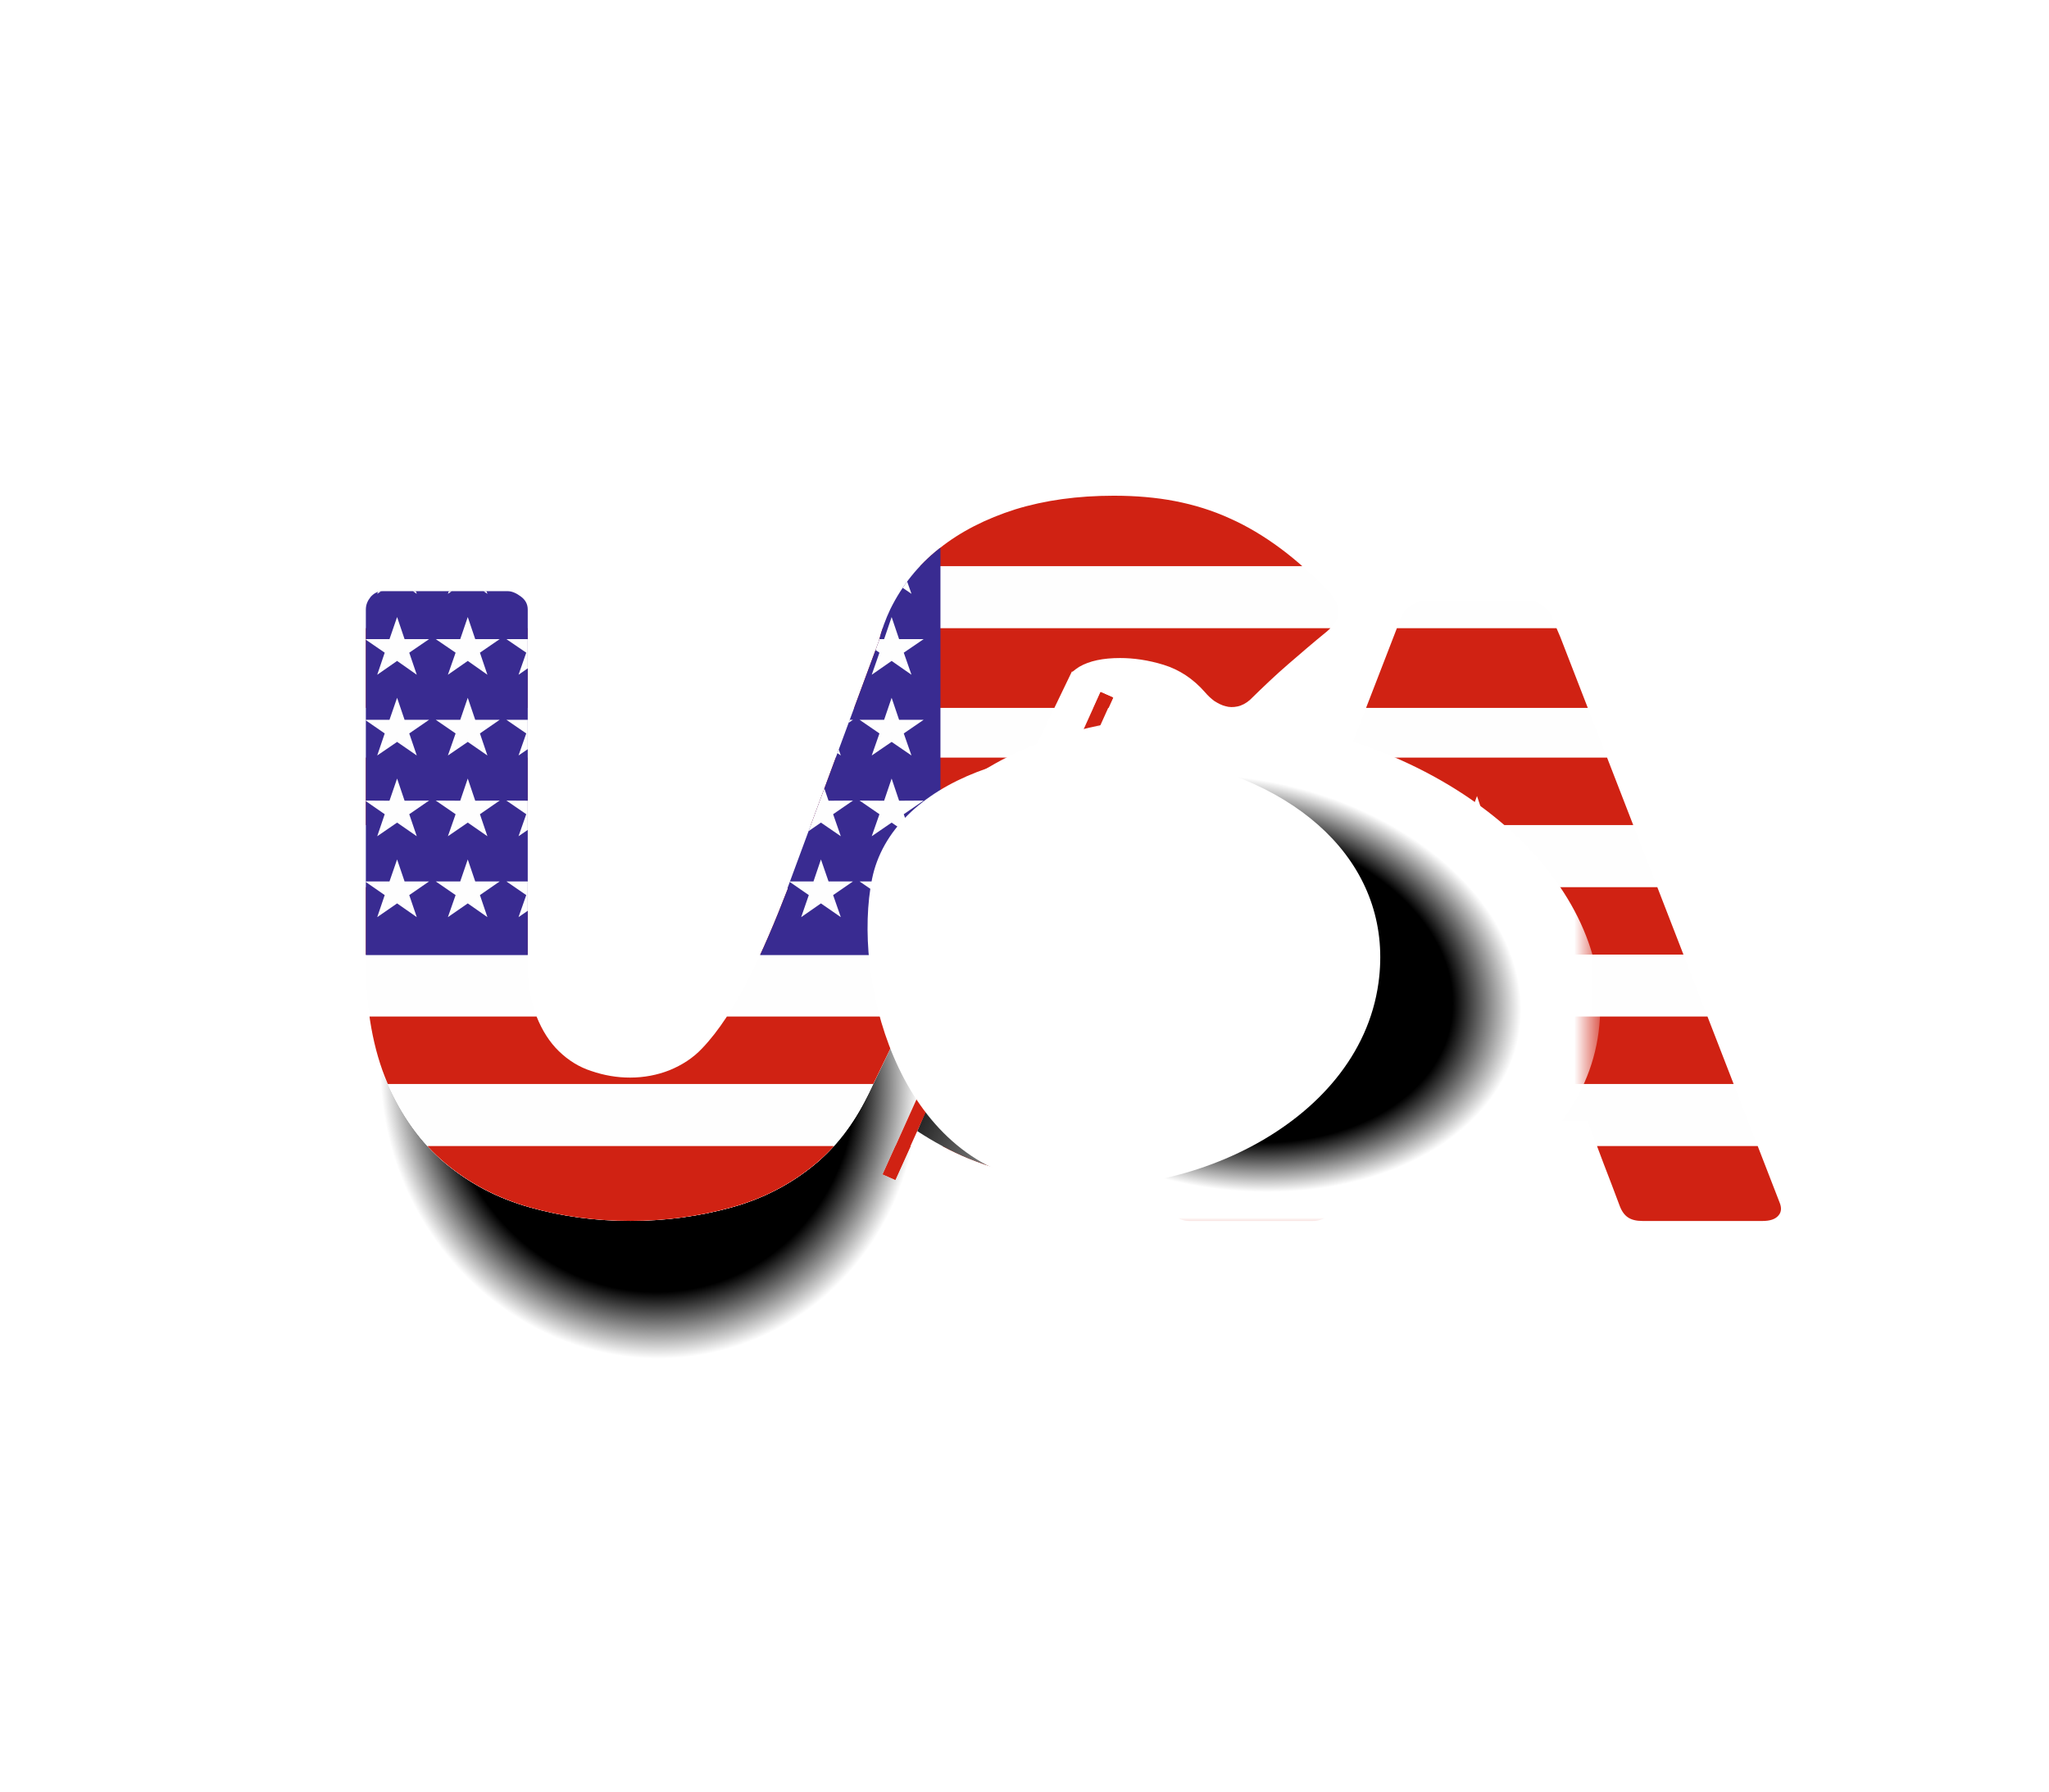 <?xml version="1.0" encoding="utf-8"?>
<!-- Generator: Adobe Illustrator 27.5.0, SVG Export Plug-In . SVG Version: 6.00 Build 0)  -->
<svg version="1.1" id="Layer_1" xmlns="http://www.w3.org/2000/svg" xmlns:xlink="http://www.w3.org/1999/xlink" x="0px" y="0px"
	 viewBox="-17.471 -35.135 83.736 73.248" style="enable-background:new -17.471 -35.135 83.736 73.248;" xml:space="preserve">
<rect x="-17.472" y="-35.135" style="fill:#FFFFFF;" width="83.737" height="73.248"/>
<g>
	<g>
		<defs>
			<filter id="Adobe_OpacityMaskFilter" filterUnits="userSpaceOnUse" x="-4.137" y="-5.302" width="27.409" height="28.686">
				<feColorMatrix  type="matrix" values="1 0 0 0 0  0 1 0 0 0  0 0 1 0 0  0 0 0 1 0"/>
			</filter>
		</defs>
		<mask maskUnits="userSpaceOnUse" x="-4.137" y="-5.302" width="27.409" height="28.686" id="SVGID_1_">
			<g style="filter:url(#Adobe_OpacityMaskFilter);">
				
					<linearGradient id="SVGID_00000108275034136056070820000018141718556527868580_" gradientUnits="userSpaceOnUse" x1="-40.716" y1="-5.671" x2="-39.99" y2="-20.634" gradientTransform="matrix(0.712 -0.139 0.151 0.772 41.338 19.888)">
					<stop  offset="0.262" style="stop-color:#000000"/>
					<stop  offset="0.324" style="stop-color:#0A0A0A"/>
					<stop  offset="0.43" style="stop-color:#242424"/>
					<stop  offset="0.565" style="stop-color:#4E4E4E"/>
					<stop  offset="0.724" style="stop-color:#898989"/>
					<stop  offset="0.902" style="stop-color:#D3D3D3"/>
					<stop  offset="1" style="stop-color:#FFFFFF"/>
				</linearGradient>
				<polygon style="fill:url(#SVGID_00000108275034136056070820000018141718556527868580_);" points="26.871,22.115 -1.249,27.498 
					-7.017,-0.79 21.102,-6.161 				"/>
			</g>
		</mask>
		
			<radialGradient id="SVGID_00000047745136268445064840000017850737589465299646_" cx="-17.166" cy="-2.713" r="4.938" gradientTransform="matrix(2.623 -0.502 0.564 2.765 55.632 7.766)" gradientUnits="userSpaceOnUse">
			<stop  offset="0.634" style="stop-color:#000000"/>
			<stop  offset="0.83" style="stop-color:#FFFFFF"/>
		</radialGradient>
		<path style="mask:url(#SVGID_1_);fill:url(#SVGID_00000047745136268445064840000017850737589465299646_);" d="M22.965,6.469
			c1.585,7.813-3.121,15.269-10.517,16.681c-7.39,1.419-14.685-3.747-16.276-11.538c-1.591-7.8,3.117-15.27,10.51-16.681
			C14.088-6.48,21.375-1.317,22.965,6.469z"/>
		<path style="fill:#FFFFFF;" d="M19.601-0.727c1.113,5.492-1.81,13.734-7.893,14.926C3.163,15.872-2.079,10.715-3.202,5.236
			C-4.314-0.247,2.76-4.878,7.966-5.885C13.163-6.88,18.48-6.209,19.601-0.727z"/>
	</g>
	<g>
		<path style="fill:#FFFFFF;" d="M18.672-3.905c-0.023-0.093-0.058-0.174-0.081-0.266c-0.255-0.904-0.382-1.865-0.382-2.86
			c0-1.181,0.232-2.247,0.707-3.207c0.464-0.974,1.136-1.795,1.993-2.479c0.87-0.695,1.9-1.228,3.105-1.598
			c1.206-0.371,2.549-0.556,4.02-0.556c0.893,0,1.727,0.07,2.503,0.22c0.789,0.139,1.53,0.382,2.237,0.694
			c0.706,0.325,1.402,0.73,2.073,1.239c0.673,0.498,1.345,1.101,2.005,1.795c0.243,0.278,0.371,0.544,0.383,0.788
			c0,0.254-0.162,0.52-0.487,0.798c-0.556,0.463-1.078,0.903-1.575,1.343c-0.511,0.441-1.032,0.927-1.565,1.472
			c-0.172,0.139-0.347,0.22-0.509,0.254c-0.174,0.035-0.336,0.035-0.499,0c-0.15-0.046-0.301-0.115-0.439-0.219
			c-0.139-0.093-0.267-0.22-0.383-0.359c-0.498-0.556-1.066-0.926-1.703-1.112c-0.637-0.197-1.228-0.289-1.785-0.289
			c-0.695,0-1.25,0.116-1.656,0.358c-0.104,0.058-0.196,0.128-0.267,0.209h-6.095L18.672-3.905z"/>
		<path style="fill:#FFFFFF;" d="M14.721,1.133l3.881-10.515l0.938-1.216c0.301-0.382,0.394-0.752,0.626-0.915
			c0.243-0.151,0.567-0.243,0.984-0.232l5.006,0.093c0.416,0.012,0.73,0.058,0.938,0.15c0.208,0.105,0.36,0.232,0.429,0.405
			c0.068,0.174,0.08,0.359,0.035,0.58c-0.035,0.22-0.093,0.463-0.209,0.694L17.966,9.667c-0.128,0.267-0.336,0.462-0.556,0.648
			c-0.208,0.173-1.217,1.864-1.646,1.864h-1.042V1.133z"/>
		<polygon style="fill-rule:evenodd;clip-rule:evenodd;fill:#FFFFFF;" points="27.501,-6.846 28.011,-6.626 19.113,13.095 
			18.603,12.862 		"/>
		<path style="fill-rule:evenodd;clip-rule:evenodd;fill:#FFFFFF;" d="M4.096,4.259c0,0.846,0.116,1.563,0.348,2.143
			c0.231,0.591,0.544,1.065,0.927,1.435c0.382,0.372,0.822,0.638,1.32,0.811c0.51,0.175,1.032,0.255,1.576,0.255
			c0.567,0,1.112-0.104,1.622-0.301c0.498-0.197,0.95-0.486,1.333-0.88c3.07-3.231,5.028-11.974,7.009-15.332l0.834,11.776
			c0.139,1.992-0.29,3.66-0.88,5.025c-0.58,1.344-1.368,2.444-2.353,3.266c-0.997,0.823-2.143,1.414-3.441,1.771
			c-1.309,0.359-2.677,0.533-4.114,0.533c-1.437,0-2.804-0.186-4.113-0.556c-1.31-0.358-2.457-0.973-3.453-1.807
			c-0.985-0.833-1.773-1.922-2.353-3.276c-0.59-1.344-0.88-3-0.88-4.957v-14.393c0-0.186,0.058-0.359,0.197-0.51
			c0.128-0.15,0.291-0.231,0.476-0.231h5.121c0.174,0,0.347,0.069,0.544,0.208c0.186,0.15,0.278,0.324,0.278,0.533V4.259z"/>
		<path style="fill:#FFFFFF;" d="M39.783-9.904c0.012-0.058,0.046-0.139,0.104-0.22c0.07-0.081,0.14-0.15,0.232-0.22
			c0.093-0.069,0.185-0.127,0.29-0.163c0.104-0.046,0.196-0.057,0.289-0.057h4.368c0.196,0,0.359,0.057,0.498,0.173
			c0.128,0.127,0.232,0.232,0.302,0.324l0.429,0.973l8.957,23.09c0.093,0.231,0.068,0.418-0.058,0.556
			c-0.116,0.139-0.337,0.209-0.649,0.209h-4.89c-0.267,0-0.464-0.047-0.602-0.139c-0.139-0.105-0.255-0.255-0.336-0.486
			c-0.232-0.58-0.452-1.158-0.661-1.737c-0.22-0.567-0.439-1.146-0.648-1.726h-9.061c-0.221,0.579-0.429,1.158-0.661,1.726
			c-0.22,0.579-0.44,1.157-0.648,1.737c-0.151,0.416-0.44,0.625-0.881,0.625h-5.028c-0.209,0-0.395-0.047-0.533-0.162
			c-0.139-0.116-0.174-0.289-0.08-0.51L39.783-9.904z M42.877-2.608c-0.209,0.59-0.43,1.204-0.649,1.875
			c-0.22,0.672-0.44,1.355-0.66,2.039c-0.221,0.671-0.428,1.343-0.648,2.015c-0.221,0.659-0.453,1.284-0.66,1.864h5.236
			L42.877-2.608z"/>
		<path style="fill:#FFFFFF;" d="M22.751,4.629c0.278,0.233,0.556,0.429,0.858,0.603c0.44,0.267,0.87,0.475,1.275,0.637
			c0.417,0.162,0.776,0.278,1.089,0.358c0.313,0.071,0.521,0.105,0.637,0.105c0.268,0,0.615-0.023,1.031-0.034
			c0.418-0.024,0.823-0.093,1.205-0.197c0.383-0.105,0.707-0.278,0.985-0.522C30.109,5.347,30.247,5,30.247,4.56
			c0-0.395-0.081-0.707-0.23-0.95c-0.164-0.232-0.384-0.429-0.685-0.591c-0.302-0.162-0.661-0.301-1.089-0.428
			c-0.441-0.128-0.928-0.278-1.461-0.451c-0.961-0.256-1.83-0.545-2.606-0.858l2.896-6.831c0.104,0.046,0.209,0.092,0.313,0.127
			c0.358,0.127,0.752,0.231,1.147,0.301c0.406,0.081,0.775,0.173,1.112,0.278c1.274,0.405,2.444,0.856,3.512,1.331
			c1.065,0.486,1.98,1.077,2.769,1.771c0.775,0.706,1.391,1.54,1.818,2.525c0.43,0.973,0.639,2.166,0.639,3.566
			c0,1.401-0.267,2.651-0.836,3.764c-0.556,1.1-1.331,2.025-2.305,2.779c-0.975,0.752-2.133,1.332-3.477,1.725
			c-1.333,0.394-2.78,0.591-4.322,0.591c-0.88,0-1.772-0.081-2.688-0.231c-0.904-0.15-1.785-0.417-2.63-0.752
			c-0.73-0.302-1.437-0.684-2.109-1.125L22.751,4.629z"/>
	</g>
	<g>
		<defs>
			<path id="SVGID_00000006705139551580304050000007325983804343777951_" d="M18.441-8.919c0.116-0.463,0.278-0.903,0.475-1.32
				c0.475-0.961,1.135-1.794,2.004-2.478c0.857-0.684,1.9-1.216,3.105-1.598c1.206-0.371,2.538-0.556,4.021-0.556
				c0.892,0,1.727,0.07,2.502,0.22c0.777,0.15,1.529,0.382,2.237,0.706c0.707,0.313,1.401,0.73,2.073,1.228
				c0.672,0.498,1.333,1.1,2.006,1.795c0.242,0.289,0.369,0.544,0.369,0.798c0.012,0.244-0.149,0.521-0.475,0.799
				c-0.556,0.452-1.078,0.903-1.588,1.344c-0.498,0.428-1.02,0.926-1.563,1.459c-0.161,0.139-0.337,0.231-0.51,0.266
				c-0.163,0.035-0.336,0.035-0.487-0.012c-0.149-0.034-0.301-0.115-0.451-0.208c-0.139-0.104-0.267-0.22-0.383-0.359
				c-0.486-0.556-1.055-0.926-1.691-1.123c-0.637-0.197-1.239-0.278-1.784-0.278c-0.696,0-1.251,0.116-1.668,0.359
				C26.54-7.819,26.446-7.75,26.365-7.68h-0.034L18.047,9.528C18.023,9.574,18,9.621,17.977,9.667l-0.012,0.022l0,0
				c-0.556,1.123-1.263,2.05-2.132,2.768c-0.996,0.822-2.132,1.414-3.441,1.771c-1.309,0.359-2.665,0.545-4.102,0.545
				c-1.436,0-2.804-0.186-4.113-0.556c-1.309-0.371-2.456-0.973-3.453-1.807c-0.997-0.833-1.773-1.935-2.364-3.276
				c-0.579-1.355-0.88-3-0.88-4.957v-14.393c0-0.197,0.069-0.359,0.197-0.521c0.139-0.151,0.29-0.232,0.487-0.232h5.121
				c0.162,0,0.348,0.081,0.533,0.22c0.186,0.139,0.278,0.313,0.278,0.533V4.27c0,0.834,0.127,1.552,0.359,2.143
				c0.232,0.579,0.533,1.054,0.916,1.424c0.382,0.37,0.822,0.649,1.332,0.811c0.51,0.174,1.031,0.266,1.576,0.266
				c0.567,0,1.112-0.104,1.61-0.301c0.51-0.209,0.962-0.498,1.332-0.892c1.356-1.413,2.491-3.903,3.5-6.521V1.143L18.441-8.919z
				 M22.89,4.745c0.232,0.186,0.475,0.348,0.718,0.486c0.452,0.267,0.881,0.476,1.286,0.638C25.3,6.03,25.67,6.158,25.984,6.226
				c0.301,0.07,0.521,0.105,0.637,0.105c0.267,0,0.614-0.012,1.031-0.035c0.418-0.023,0.812-0.081,1.194-0.186
				c0.382-0.115,0.718-0.277,0.995-0.522c0.279-0.242,0.406-0.578,0.406-1.018c0-0.394-0.07-0.719-0.231-0.95
				c-0.15-0.231-0.383-0.429-0.684-0.591c-0.29-0.174-0.649-0.313-1.089-0.439c-0.43-0.128-0.916-0.278-1.461-0.44
				c-0.869-0.231-1.657-0.486-2.375-0.776L22.89,4.745z M27.467-5.387c0.335,0.116,0.695,0.208,1.077,0.278
				c0.406,0.081,0.777,0.173,1.112,0.266c1.274,0.417,2.444,0.857,3.511,1.343c1.055,0.475,1.982,1.065,2.758,1.772
				c0.185,0.163,0.348,0.324,0.51,0.498l3.349-8.662c0.012-0.07,0.058-0.139,0.116-0.22c0.058-0.081,0.139-0.162,0.23-0.22
				c0.082-0.07,0.187-0.127,0.291-0.173c0.092-0.035,0.196-0.058,0.289-0.058h4.357c0.196,0,0.358,0.058,0.498,0.186
				c0.139,0.115,0.243,0.22,0.313,0.312l0.417,0.973l8.957,23.103c0.093,0.219,0.08,0.404-0.047,0.544
				c-0.127,0.15-0.347,0.22-0.648,0.22h-4.901c-0.255,0-0.452-0.047-0.602-0.15c-0.139-0.093-0.255-0.255-0.336-0.475
				c-0.221-0.591-0.44-1.17-0.661-1.737c-0.22-0.579-0.429-1.145-0.648-1.726h-9.061c-0.209,0.58-0.429,1.146-0.648,1.726
				c-0.221,0.567-0.441,1.147-0.661,1.737c-0.15,0.416-0.44,0.625-0.869,0.625H31.14c-0.221,0-0.394-0.059-0.533-0.174
				c-0.15-0.116-0.174-0.277-0.081-0.51l0.487-1.262c-1.125,0.255-2.307,0.394-3.57,0.394c-0.88,0-1.772-0.082-2.676-0.244
				c-0.903-0.15-1.784-0.405-2.642-0.752c-0.73-0.302-1.436-0.673-2.109-1.124l0.069-0.14l-0.961,2.131l-0.521-0.22l8.91-19.72
				l0.51,0.232L27.467-5.387z M42.889-2.596c-0.22,0.579-0.429,1.204-0.648,1.875c-0.232,0.672-0.452,1.344-0.661,2.027
				c-0.22,0.682-0.439,1.353-0.66,2.015c-0.221,0.671-0.44,1.297-0.66,1.876h5.236L42.889-2.596z"/>
		</defs>
		<clipPath id="SVGID_00000034794789794697961110000007697870379499417472_">
			<use xlink:href="#SVGID_00000006705139551580304050000007325983804343777951_"  style="overflow:visible;"/>
		</clipPath>
		<g style="clip-path:url(#SVGID_00000034794789794697961110000007697870379499417472_);">
			<rect x="-3.235" y="-14.77" style="fill-rule:evenodd;clip-rule:evenodd;fill:#FFFFFF;" width="66.472" height="34.532"/>
			<rect x="-3.235" y="-14.77" style="fill-rule:evenodd;clip-rule:evenodd;fill:#FEFEFE;" width="58.348" height="34.528"/>
			<rect x="-3.235" y="17.003" style="fill-rule:evenodd;clip-rule:evenodd;fill:#D02213;" width="66.472" height="2.755"/>
			<rect x="-3.235" y="11.713" style="fill-rule:evenodd;clip-rule:evenodd;fill:#D02213;" width="66.472" height="3.508"/>
			<rect x="-3.235" y="6.419" style="fill-rule:evenodd;clip-rule:evenodd;fill:#D02213;" width="66.472" height="2.756"/>
			<rect x="-3.235" y="1.131" style="fill-rule:evenodd;clip-rule:evenodd;fill:#D02213;" width="66.472" height="2.756"/>
			<rect x="-3.235" y="-4.167" style="fill-rule:evenodd;clip-rule:evenodd;fill:#D02213;" width="66.472" height="2.758"/>
			<rect x="-3.235" y="-9.456" style="fill-rule:evenodd;clip-rule:evenodd;fill:#D02213;" width="66.472" height="3.259"/>
			<rect x="-3.235" y="-15.411" style="fill-rule:evenodd;clip-rule:evenodd;fill:#D02213;" width="66.472" height="3.418"/>
			<rect x="-3.235" y="-14.77" style="fill-rule:evenodd;clip-rule:evenodd;fill:#392B91;" width="24.197" height="18.676"/>
			<polygon style="fill-rule:evenodd;clip-rule:evenodd;fill:#FEFEFE;" points="-1.243,-13.219 -0.937,-12.317 0.064,-12.317 
				-0.746,-11.762 -0.439,-10.86 -1.243,-11.417 -2.055,-10.86 -1.749,-11.762 -2.555,-12.317 -1.554,-12.317 			"/>
			<polygon style="fill-rule:evenodd;clip-rule:evenodd;fill:#FEFEFE;" points="1.645,-13.219 1.95,-12.317 2.949,-12.317 
				2.142,-11.762 2.448,-10.86 1.645,-11.417 0.833,-10.86 1.148,-11.762 0.337,-12.317 1.337,-12.317 			"/>
			<polygon style="fill-rule:evenodd;clip-rule:evenodd;fill:#FEFEFE;" points="4.532,-13.219 4.839,-12.317 5.836,-12.317 
				5.029,-11.762 5.335,-10.86 4.532,-11.417 3.72,-10.86 4.035,-11.762 3.224,-12.317 4.224,-12.317 			"/>
			<polygon style="fill-rule:evenodd;clip-rule:evenodd;fill:#FEFEFE;" points="7.418,-13.219 7.726,-12.317 8.724,-12.317 
				7.915,-11.762 8.223,-10.86 7.418,-11.417 6.608,-10.86 6.924,-11.762 6.11,-12.317 7.11,-12.317 			"/>
			<polygon style="fill-rule:evenodd;clip-rule:evenodd;fill:#FEFEFE;" points="10.307,-13.219 10.613,-12.317 11.612,-12.317 
				10.8,-11.762 11.115,-10.86 10.307,-11.417 9.495,-10.86 9.811,-11.762 8.999,-12.317 9.997,-12.317 			"/>
			<polygon style="fill-rule:evenodd;clip-rule:evenodd;fill:#FEFEFE;" points="13.191,-13.219 13.502,-12.317 14.499,-12.317 
				13.688,-11.762 14.002,-10.86 13.191,-11.417 12.384,-10.86 12.696,-11.762 11.887,-12.317 12.884,-12.317 			"/>
			<polygon style="fill-rule:evenodd;clip-rule:evenodd;fill:#FEFEFE;" points="16.078,-13.219 16.389,-12.317 17.387,-12.317 
				16.576,-11.762 16.89,-10.86 16.078,-11.417 15.271,-10.86 15.582,-11.762 14.775,-12.317 15.773,-12.317 			"/>
			<polygon style="fill-rule:evenodd;clip-rule:evenodd;fill:#FEFEFE;" points="18.967,-13.219 19.272,-12.317 20.275,-12.317 
				19.463,-11.762 19.778,-10.86 18.967,-11.417 18.154,-10.86 18.469,-11.762 17.657,-12.317 18.66,-12.317 			"/>
			<polygon style="fill-rule:evenodd;clip-rule:evenodd;fill:#FEFEFE;" points="-1.243,-9.912 -0.937,-9.009 0.064,-9.009 
				-0.746,-8.455 -0.439,-7.553 -1.243,-8.118 -2.055,-7.553 -1.749,-8.455 -2.555,-9.009 -1.554,-9.009 			"/>
			<polygon style="fill-rule:evenodd;clip-rule:evenodd;fill:#FEFEFE;" points="1.645,-9.912 1.95,-9.009 2.949,-9.009 
				2.142,-8.455 2.448,-7.553 1.645,-8.118 0.833,-7.553 1.148,-8.455 0.337,-9.009 1.337,-9.009 			"/>
			<polygon style="fill-rule:evenodd;clip-rule:evenodd;fill:#FEFEFE;" points="4.532,-9.912 4.839,-9.009 5.836,-9.009 
				5.029,-8.455 5.335,-7.553 4.532,-8.118 3.72,-7.553 4.035,-8.455 3.224,-9.009 4.224,-9.009 			"/>
			<polygon style="fill-rule:evenodd;clip-rule:evenodd;fill:#FEFEFE;" points="7.418,-9.912 7.726,-9.009 8.724,-9.009 
				7.915,-8.455 8.223,-7.553 7.418,-8.118 6.608,-7.553 6.924,-8.455 6.11,-9.009 7.11,-9.009 			"/>
			<polygon style="fill-rule:evenodd;clip-rule:evenodd;fill:#FEFEFE;" points="10.307,-9.912 10.613,-9.009 11.612,-9.009 
				10.8,-8.455 11.115,-7.553 10.307,-8.118 9.495,-7.553 9.811,-8.455 8.999,-9.009 9.997,-9.009 			"/>
			<polygon style="fill-rule:evenodd;clip-rule:evenodd;fill:#FEFEFE;" points="13.191,-9.912 13.502,-9.009 14.499,-9.009 
				13.688,-8.455 14.002,-7.553 13.191,-8.118 12.384,-7.553 12.696,-8.455 11.887,-9.009 12.884,-9.009 			"/>
			<polygon style="fill-rule:evenodd;clip-rule:evenodd;fill:#FEFEFE;" points="16.078,-9.912 16.389,-9.009 17.387,-9.009 
				16.576,-8.455 16.89,-7.553 16.078,-8.118 15.271,-7.553 15.582,-8.455 14.775,-9.009 15.773,-9.009 			"/>
			<polygon style="fill-rule:evenodd;clip-rule:evenodd;fill:#FEFEFE;" points="18.967,-9.912 19.272,-9.009 20.275,-9.009 
				19.463,-8.455 19.778,-7.553 18.967,-8.118 18.154,-7.553 18.469,-8.455 17.657,-9.009 18.66,-9.009 			"/>
			<polygon style="fill-rule:evenodd;clip-rule:evenodd;fill:#FEFEFE;" points="-1.243,-6.611 -0.937,-5.711 0.064,-5.711 
				-0.746,-5.154 -0.439,-4.253 -1.243,-4.808 -2.055,-4.253 -1.749,-5.154 -2.555,-5.711 -1.554,-5.711 			"/>
			<polygon style="fill-rule:evenodd;clip-rule:evenodd;fill:#FEFEFE;" points="1.645,-6.611 1.95,-5.711 2.949,-5.711 
				2.142,-5.154 2.448,-4.253 1.645,-4.808 0.833,-4.253 1.148,-5.154 0.337,-5.711 1.337,-5.711 			"/>
			<polygon style="fill-rule:evenodd;clip-rule:evenodd;fill:#FEFEFE;" points="4.532,-6.611 4.839,-5.711 5.836,-5.711 
				5.029,-5.154 5.335,-4.253 4.532,-4.808 3.72,-4.253 4.035,-5.154 3.224,-5.711 4.224,-5.711 			"/>
			<polygon style="fill-rule:evenodd;clip-rule:evenodd;fill:#FEFEFE;" points="7.418,-6.611 7.726,-5.711 8.724,-5.711 
				7.915,-5.154 8.223,-4.253 7.418,-4.808 6.608,-4.253 6.924,-5.154 6.11,-5.711 7.11,-5.711 			"/>
			<polygon style="fill-rule:evenodd;clip-rule:evenodd;fill:#FEFEFE;" points="10.307,-6.611 10.613,-5.711 11.612,-5.711 
				10.8,-5.154 11.115,-4.253 10.307,-4.808 9.495,-4.253 9.811,-5.154 8.999,-5.711 9.997,-5.711 			"/>
			<polygon style="fill-rule:evenodd;clip-rule:evenodd;fill:#FEFEFE;" points="13.191,-6.611 13.502,-5.711 14.499,-5.711 
				13.688,-5.154 14.002,-4.253 13.191,-4.808 12.384,-4.253 12.696,-5.154 11.887,-5.711 12.884,-5.711 			"/>
			<polygon style="fill-rule:evenodd;clip-rule:evenodd;fill:#FEFEFE;" points="16.078,-6.611 16.389,-5.711 17.387,-5.711 
				16.576,-5.154 16.89,-4.253 16.078,-4.808 15.271,-4.253 15.582,-5.154 14.775,-5.711 15.773,-5.711 			"/>
			<polygon style="fill-rule:evenodd;clip-rule:evenodd;fill:#FEFEFE;" points="18.967,-6.611 19.272,-5.711 20.275,-5.711 
				19.463,-5.154 19.778,-4.253 18.967,-4.808 18.154,-4.253 18.469,-5.154 17.657,-5.711 18.66,-5.711 			"/>
			<polygon style="fill-rule:evenodd;clip-rule:evenodd;fill:#FEFEFE;" points="-1.243,-3.31 -0.937,-2.404 0.064,-2.41 
				-0.746,-1.852 -0.439,-0.952 -1.243,-1.509 -2.055,-0.952 -1.749,-1.852 -2.555,-2.41 -1.554,-2.404 			"/>
			<polygon style="fill-rule:evenodd;clip-rule:evenodd;fill:#FEFEFE;" points="1.645,-3.31 1.95,-2.404 2.949,-2.41 2.142,-1.852 
				2.448,-0.952 1.645,-1.509 0.833,-0.952 1.148,-1.852 0.337,-2.41 1.337,-2.404 			"/>
			<polygon style="fill-rule:evenodd;clip-rule:evenodd;fill:#FEFEFE;" points="4.532,-3.31 4.839,-2.404 5.836,-2.41 5.029,-1.852 
				5.335,-0.952 4.532,-1.509 3.72,-0.952 4.035,-1.852 3.224,-2.41 4.224,-2.404 			"/>
			<polygon style="fill-rule:evenodd;clip-rule:evenodd;fill:#FEFEFE;" points="7.418,-3.31 7.726,-2.404 8.724,-2.41 7.915,-1.852 
				8.223,-0.952 7.418,-1.509 6.608,-0.952 6.924,-1.852 6.11,-2.41 7.11,-2.404 			"/>
			<polygon style="fill-rule:evenodd;clip-rule:evenodd;fill:#FEFEFE;" points="10.307,-3.31 10.613,-2.404 11.612,-2.41 
				10.8,-1.852 11.115,-0.952 10.307,-1.509 9.495,-0.952 9.811,-1.852 8.999,-2.41 9.997,-2.404 			"/>
			<polygon style="fill-rule:evenodd;clip-rule:evenodd;fill:#FEFEFE;" points="13.191,-3.31 13.502,-2.404 14.499,-2.41 
				13.688,-1.852 14.002,-0.952 13.191,-1.509 12.384,-0.952 12.696,-1.852 11.887,-2.41 12.884,-2.404 			"/>
			<polygon style="fill-rule:evenodd;clip-rule:evenodd;fill:#FEFEFE;" points="16.078,-3.31 16.389,-2.404 17.387,-2.41 
				16.576,-1.852 16.89,-0.952 16.078,-1.509 15.271,-0.952 15.582,-1.852 14.775,-2.41 15.773,-2.404 			"/>
			<polygon style="fill-rule:evenodd;clip-rule:evenodd;fill:#FEFEFE;" points="18.967,-3.31 19.272,-2.404 20.275,-2.41 
				19.463,-1.852 19.778,-0.952 18.967,-1.509 18.154,-0.952 18.469,-1.852 17.657,-2.41 18.66,-2.404 			"/>
			<polygon style="fill-rule:evenodd;clip-rule:evenodd;fill:#FEFEFE;" points="-1.243,-0.003 -0.937,0.896 0.064,0.896 
				-0.746,1.454 -0.439,2.355 -1.243,1.794 -2.055,2.355 -1.749,1.454 -2.555,0.896 -1.554,0.896 			"/>
			<polygon style="fill-rule:evenodd;clip-rule:evenodd;fill:#FEFEFE;" points="1.645,-0.003 1.95,0.896 2.949,0.896 2.142,1.454 
				2.448,2.355 1.645,1.794 0.833,2.355 1.148,1.454 0.337,0.896 1.337,0.896 			"/>
			<polygon style="fill-rule:evenodd;clip-rule:evenodd;fill:#FEFEFE;" points="4.532,-0.003 4.839,0.896 5.836,0.896 5.029,1.454 
				5.335,2.355 4.532,1.794 3.72,2.355 4.035,1.454 3.224,0.896 4.224,0.896 			"/>
			<polygon style="fill-rule:evenodd;clip-rule:evenodd;fill:#FEFEFE;" points="7.418,-0.003 7.726,0.896 8.724,0.896 7.915,1.454 
				8.223,2.355 7.418,1.794 6.608,2.355 6.924,1.454 6.11,0.896 7.11,0.896 			"/>
			<polygon style="fill-rule:evenodd;clip-rule:evenodd;fill:#FEFEFE;" points="10.307,-0.003 10.613,0.896 11.612,0.896 
				10.8,1.454 11.115,2.355 10.307,1.794 9.495,2.355 9.811,1.454 8.999,0.896 9.997,0.896 			"/>
			<polygon style="fill-rule:evenodd;clip-rule:evenodd;fill:#FEFEFE;" points="13.191,-0.003 13.502,0.896 14.499,0.896 
				13.688,1.454 14.002,2.355 13.191,1.794 12.384,2.355 12.696,1.454 11.887,0.896 12.884,0.896 			"/>
			<polygon style="fill-rule:evenodd;clip-rule:evenodd;fill:#FEFEFE;" points="16.078,-0.003 16.389,0.896 17.387,0.896 
				16.576,1.454 16.89,2.355 16.078,1.794 15.271,2.355 15.582,1.454 14.775,0.896 15.773,0.896 			"/>
			<polygon style="fill-rule:evenodd;clip-rule:evenodd;fill:#FEFEFE;" points="18.967,-0.003 19.272,0.896 20.275,0.896 
				19.463,1.454 19.778,2.355 18.967,1.794 18.154,2.355 18.469,1.454 17.657,0.896 18.66,0.896 			"/>
			<rect x="-3.235" y="-14.77" style="fill-rule:evenodd;clip-rule:evenodd;fill:none;" width="58.348" height="34.528"/>
		</g>
	</g>
	
		<linearGradient id="SVGID_00000002348384622567752000000014395278442270324387_" gradientUnits="userSpaceOnUse" x1="32.768" y1="6.494" x2="17.318" y2="0.042">
		<stop  offset="0.121" style="stop-color:#FFFFFF"/>
		<stop  offset="0.683" style="stop-color:#000000"/>
	</linearGradient>
	<path style="fill:url(#SVGID_00000002348384622567752000000014395278442270324387_);" d="M22.751,4.629
		c0.278,0.233,0.556,0.429,0.858,0.603c0.44,0.267,0.87,0.475,1.275,0.637c0.417,0.162,0.776,0.278,1.089,0.358
		c0.313,0.071,0.521,0.105,0.637,0.105c0.268,0,0.615-0.023,1.031-0.034c0.418-0.024,0.823-0.093,1.205-0.197
		c0.383-0.105,0.707-0.278,0.985-0.522C30.109,5.347,30.247,5,30.247,4.56c0-0.395-0.081-0.707-0.23-0.95
		c-0.164-0.232-0.384-0.429-0.685-0.591c-0.302-0.162-0.661-0.301-1.089-0.428c-0.441-0.128-0.928-0.278-1.461-0.451
		c-0.961-0.256-1.83-0.545-2.606-0.858l2.896-6.831c0.104,0.046,0.209,0.092,0.313,0.127c0.358,0.127,0.752,0.231,1.147,0.301
		c0.406,0.081,0.775,0.173,1.112,0.278c1.274,0.405,2.444,0.856,3.512,1.331c1.065,0.486,1.98,1.077,2.769,1.771
		c0.775,0.706,1.391,1.54,1.818,2.525c0.43,0.973,0.639,2.166,0.639,3.566c0,1.401-0.267,2.651-0.836,3.764
		c-0.556,1.1-1.331,2.025-2.305,2.779c-0.975,0.752-2.133,1.332-3.477,1.725c-1.333,0.394-2.78,0.591-4.322,0.591
		c-0.88,0-1.772-0.081-2.688-0.231c-0.904-0.15-1.785-0.417-2.63-0.752c-0.73-0.302-1.437-0.684-2.109-1.125L22.751,4.629z"/>
	<polygon style="fill-rule:evenodd;clip-rule:evenodd;fill:#D02213;" points="27.501,-6.846 28.011,-6.626 19.113,13.095 
		18.603,12.862 	"/>
	<g>
		<defs>
			
				<filter id="Adobe_OpacityMaskFilter_00000016047533106358173680000000656069697836064903_" filterUnits="userSpaceOnUse" x="18.365" y="-5.869" width="29.558" height="21.281">
				<feColorMatrix  type="matrix" values="1 0 0 0 0  0 1 0 0 0  0 0 1 0 0  0 0 0 1 0"/>
			</filter>
		</defs>
		
			<mask maskUnits="userSpaceOnUse" x="18.365" y="-5.869" width="29.558" height="21.281" id="SVGID_00000150081426444264180270000017455112830574344076_">
			<g style="filter:url(#Adobe_OpacityMaskFilter_00000016047533106358173680000000656069697836064903_);">
				
					<linearGradient id="SVGID_00000067919464355157034010000011950567239735064201_" gradientUnits="userSpaceOnUse" x1="-17.052" y1="32.722" x2="-16.301" y2="17.247" gradientTransform="matrix(0.105 -0.528 0.771 0.153 22.081 -6.438)">
					<stop  offset="0.262" style="stop-color:#000000"/>
					<stop  offset="0.324" style="stop-color:#0A0A0A"/>
					<stop  offset="0.43" style="stop-color:#242424"/>
					<stop  offset="0.565" style="stop-color:#4E4E4E"/>
					<stop  offset="0.724" style="stop-color:#898989"/>
					<stop  offset="0.902" style="stop-color:#D3D3D3"/>
					<stop  offset="1" style="stop-color:#FFFFFF"/>
				</linearGradient>
				<polygon style="fill:url(#SVGID_00000067919464355157034010000011950567239735064201_);" points="51.694,-2.875 47.301,18.659 
					17.979,13.026 22.382,-8.503 				"/>
			</g>
		</mask>
		
			<radialGradient id="SVGID_00000011729857735202077710000017975427487039068802_" cx="-11.062" cy="7.838" r="5.107" gradientTransform="matrix(0.396 -1.942 2.771 0.532 15.487 -20.593)" gradientUnits="userSpaceOnUse">
			<stop  offset="0.634" style="stop-color:#000000"/>
			<stop  offset="0.83" style="stop-color:#FFFFFF"/>
		</radialGradient>
		
			<path style="mask:url(#SVGID_00000150081426444264180270000017455112830574344076_);fill:url(#SVGID_00000011729857735202077710000017975427487039068802_);" d="
			M35.23-5.49c8.097,1.561,13.7,7.407,12.541,13.069c-1.15,5.661-8.635,9.004-16.711,7.454C22.974,13.48,17.358,7.629,18.516,1.969
			C19.681-3.7,27.159-7.038,35.23-5.49z"/>
		<path style="fill:#FFFFFF;" d="M30.398-4.143c5.69,1.099,9.084,4.666,8.466,9.18c-0.813,5.93-8.386,9.219-14.065,8.133
			c-5.682-1.097-7.434-8.389-6.632-12.379C18.978-3.189,24.715-5.231,30.398-4.143z"/>
	</g>
</g>
</svg>
